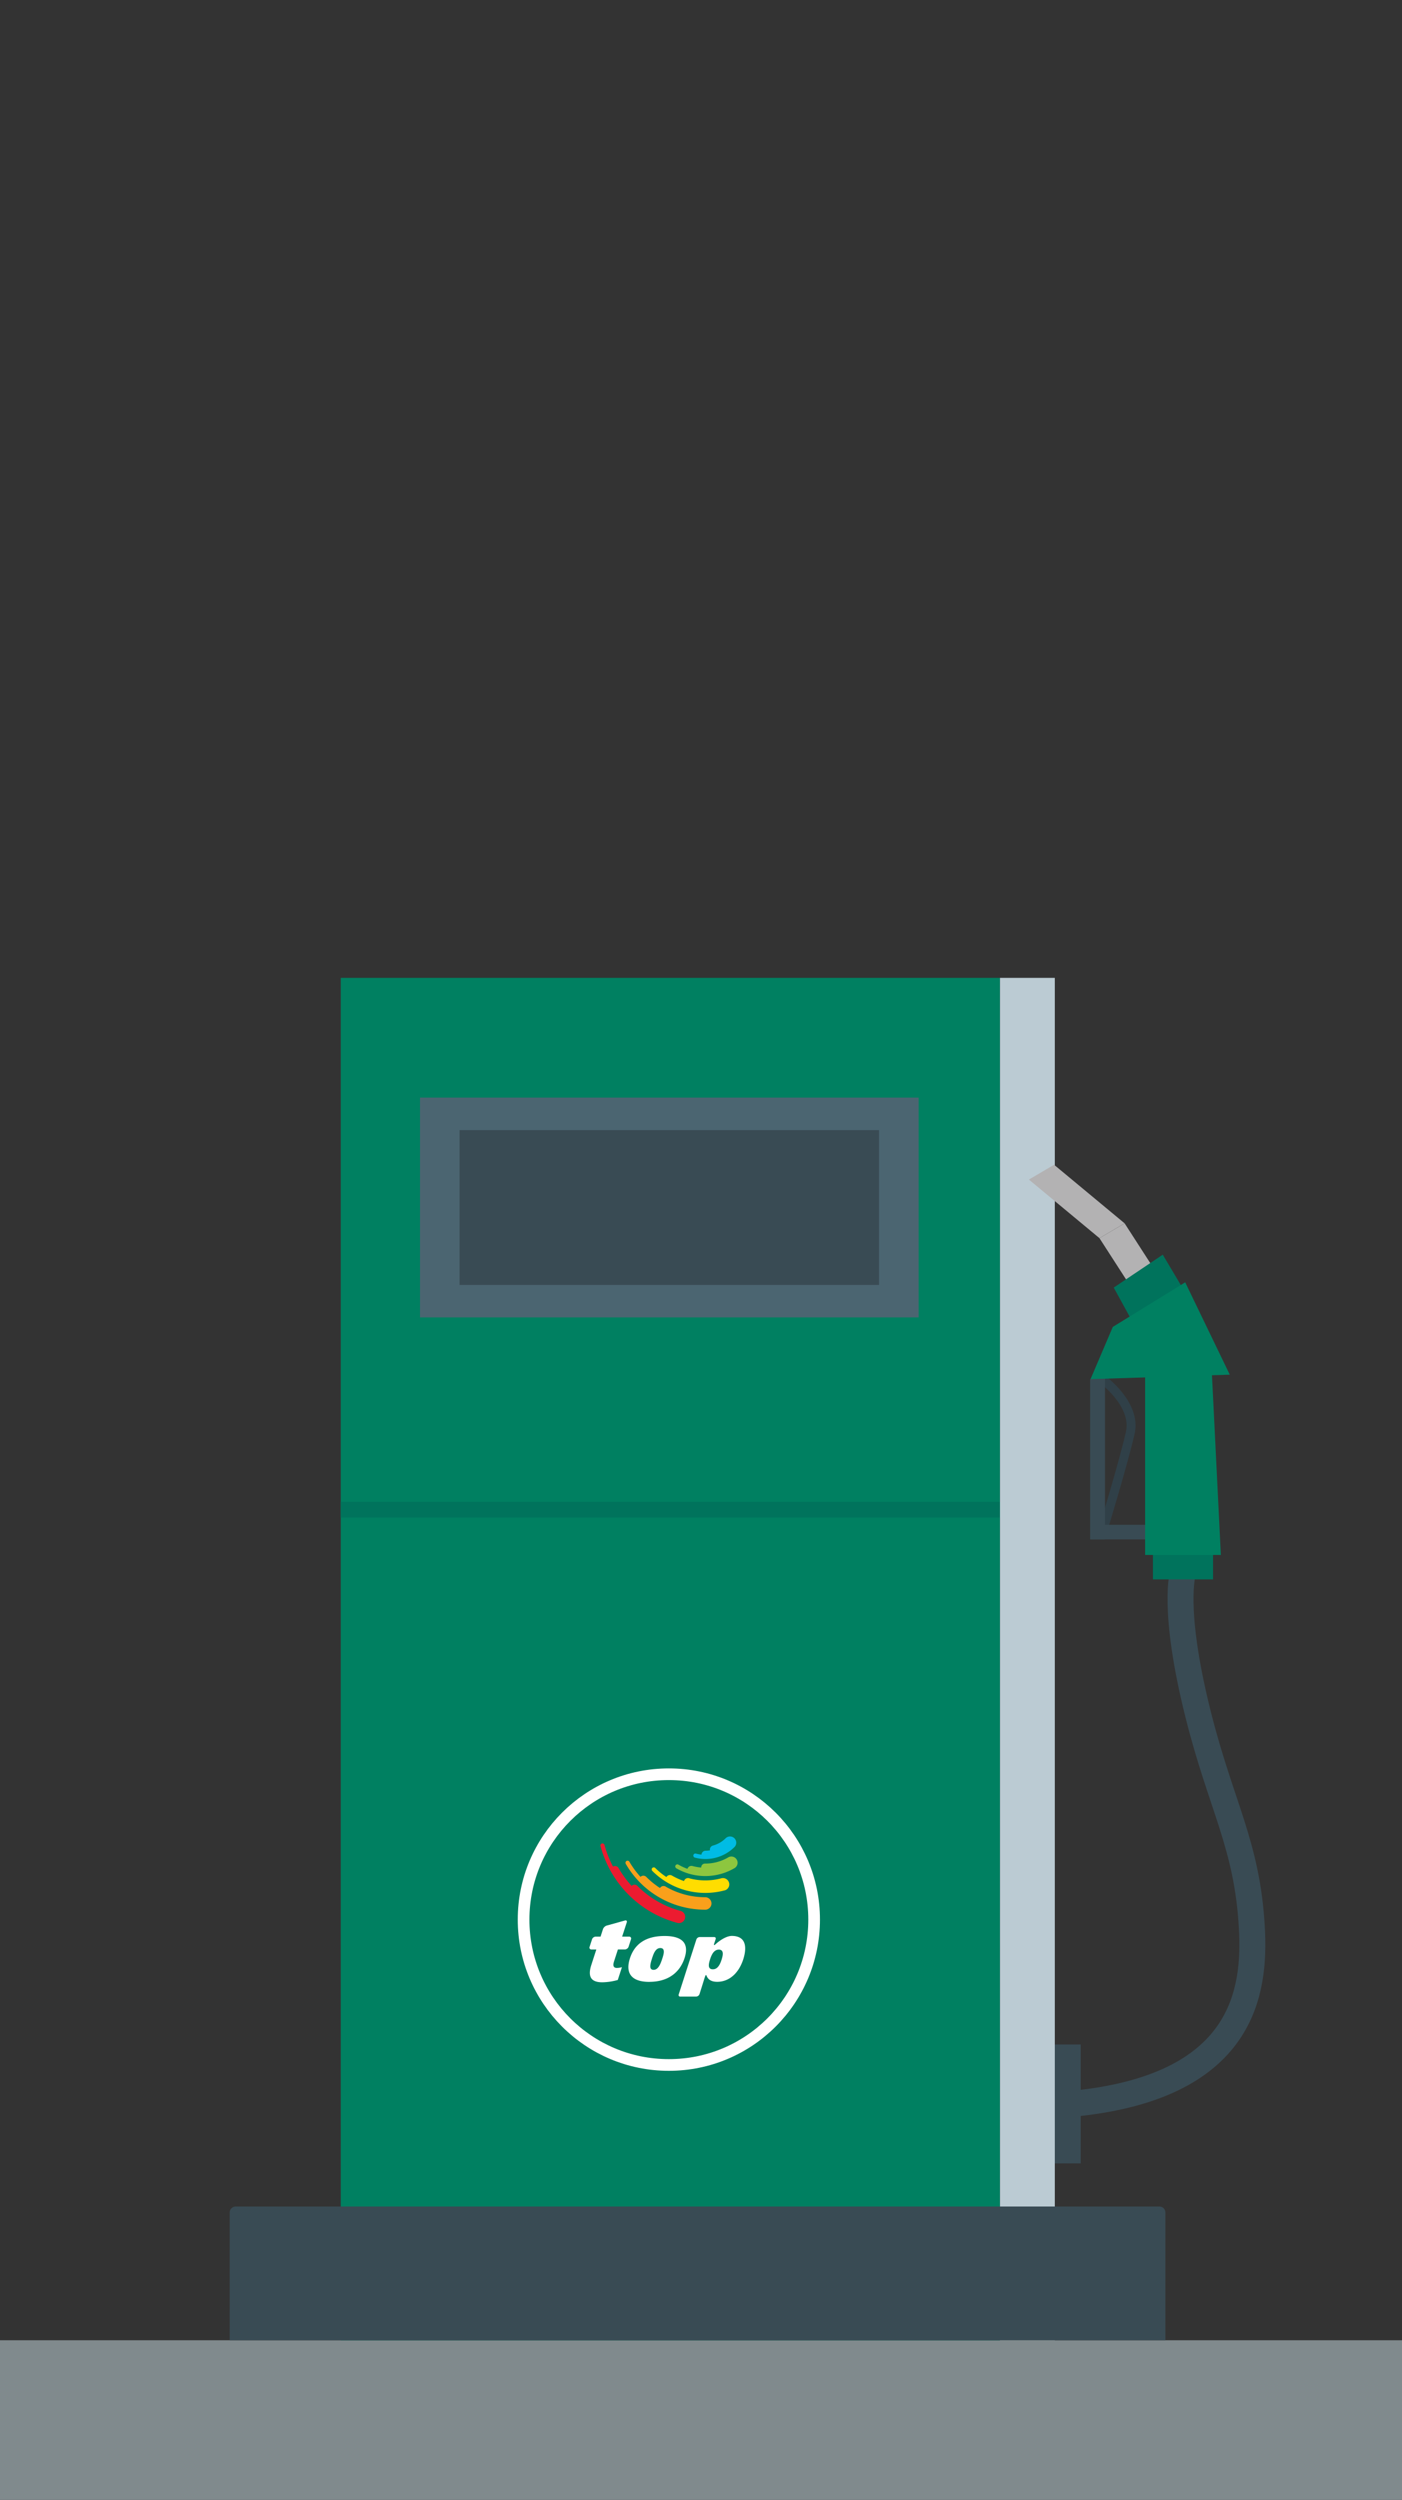 <svg xmlns="http://www.w3.org/2000/svg" width="376" height="670" viewBox="0 0 376 670">
  <rect x="0" y="0" width="376" height="670" fill="#333333" stroke="none"/>
  <path fill="#808a8d" d="M0 627.22h376V670H0z"/>
  <path fill="#008061" d="M91.39 262.08h176.79v365.14H91.39z"/>
  <path fill="#00735c" d="M91.39 402.51h177.94v4.22H91.39z"/>
  <path fill="#394b54" d="M275.94 547.95h13.89v31.87h-13.89z"/>
  <path fill="#bbcbd3" d="M282.89 627.22h-14.7V262.08h14.7z"/>
  <path fill="#394b54" d="M63.21 591.37h247.73c.89 0 1.61.72 1.61 1.61v34.24H61.6v-34.24c0-.89.72-1.61 1.61-1.61Z"/>
  <g>
    <path fill="#008061" d="M179.38 553.44a38.96 38.96 0 1 0 0-77.91 38.96 38.96 0 0 0 0 77.91"/>
    <circle cx="179.38" cy="514.48" r="38.96" fill="none" stroke="#fff" stroke-width="3.13"/>
    <path fill="#fff" d="M177.11 522.1c-1.24 0-1.77 1.32-2.21 2.67-.46 1.42-.67 2.39-.33 2.87.15.2.38.3.71.3 1.26 0 1.86-1.53 2.37-3.1.32-.97.56-1.93.21-2.42-.15-.21-.41-.32-.75-.32m-2.95 9.07c-2.46 0-4.13-.6-4.99-1.78-.78-1.07-.86-2.61-.22-4.56 1.28-3.96 4.41-5.96 9.28-5.96 2.59 0 4.33.59 5.17 1.74.71.98.78 2.37.2 4.15-1.34 4.13-4.69 6.4-9.44 6.4M192.78 522.52c-1.34 0-1.97 1.44-2.32 2.53-.3.94-.54 1.88-.17 2.39.18.24.47.36.89.36 1.33 0 1.94-1.36 2.33-2.55.4-1.22.44-1.95.13-2.37-.18-.24-.46-.36-.86-.36m-10.35 12.59c-.16 0-.3-.06-.37-.16-.08-.11-.09-.25-.04-.41l4.75-14.76a.99.99 0 0 1 .87-.63h3.88c.16 0 .3.06.37.16.08.11.09.25.04.4l-.25.76c-.24.74-.23.75-.19.8.02.03.05.04.09.04.05 0 .06 0 .65-.52.02-.02 2.21-1.94 4.03-1.94 1.4 0 2.41.41 2.99 1.21.98 1.35.58 3.52.07 5.1-1.22 3.75-3.82 5.99-6.96 5.99-1.55 0-2.47-.55-2.92-1.74-.02-.04-.06-.07-.1-.07-.08 0-.12 0-.38.78l-1.36 4.34a1 1 0 0 1-.87.64h-4.29ZM164.62 525.86l1.02-3.14.08-.24h1.87c.41 0 .85-.32.98-.71l.23-.7.43-1.32c.13-.39-.1-.71-.51-.71h-1.87l.41-1.26.83-2.55c.13-.39-.09-.62-.49-.51l-4.92 1.37c-.39.11-.82.52-.95.91l-.04.11-.63 1.93h-1.3c-.41 0-.85.32-.98.71l-.66 2.03c-.13.39.1.71.51.71h1.3l-.05.15-1.29 3.98c-1.03 3.17-.07 4.66 2.92 4.66a16 16 0 0 0 4.17-.62l1.12-3.44c-.46.14-.89.21-1.42.21-.76 0-1.08-.55-.75-1.56"/>
    <path fill="#00bce4" d="M186.35 497.86a.55.55 0 0 1-.39-.68c.08-.3.38-.47.68-.39.49.13.99.22 1.49.27.04-.57.51-1.03 1.09-1.04.4 0 .8-.05 1.19-.1a1.1 1.1 0 0 1 .8-1.29c1.26-.34 2.45-1 3.44-1.99a1.67 1.67 0 0 1 2.36 2.36 11.03 11.03 0 0 1-10.66 2.86"/>
    <path fill="#8dc63f" d="M181.38 500.71a.54.54 0 0 1-.2-.76.55.55 0 0 1 .76-.2c.78.45 1.59.82 2.43 1.12a1.1 1.1 0 0 1 1.35-.75c.76.2 1.54.34 2.32.4.02-.6.45-1.06 1.05-1.06h.25c2.02-.03 4.05-.55 5.92-1.63a1.67 1.67 0 1 1 1.67 2.89 15.53 15.53 0 0 1-15.56 0"/>
    <path fill="#fd0" d="M194.35 506.64a20.07 20.07 0 0 1-19.41-5.21.56.56 0 0 1 0-.79.56.56 0 0 1 .79 0 18.8 18.8 0 0 0 2.99 2.43c.31-.51.98-.69 1.51-.38 1.02.59 2.1 1.08 3.22 1.46.17-.58.77-.93 1.36-.77.06.02.11.03.16.06 2.7.7 5.62.74 8.51-.04a1.7 1.7 0 0 1 2.05 1.21c.24.89-.29 1.8-1.18 2.04"/>
    <path fill="#f9a01b" d="M167.82 499.53a.58.58 0 0 1 .21-.77.56.56 0 0 1 .76.2 23.82 23.82 0 0 0 2.98 4.06 1.11 1.11 0 0 1 1.56.02 22.4 22.4 0 0 0 3.67 2.97 1.12 1.12 0 0 1 1.65-.3 21.13 21.13 0 0 0 10.49 2.77 1.67 1.67 0 0 1 0 3.34 24.56 24.56 0 0 1-21.32-12.29"/>
    <path fill="#ec1b30" d="M161.03 494.76c-.08-.3.11-.6.41-.68.3-.08.6.1.68.39a28 28 0 0 0 2.28 5.79 1.1 1.1 0 0 1 1.5.42c.98 1.7 2.16 3.3 3.49 4.76a1.1 1.1 0 0 1 1.55 0l.14.14a25.7 25.7 0 0 0 11.44 6.56 1.66 1.66 0 1 1-.86 3.22 29.1 29.1 0 0 1-20.61-20.59"/>
  </g>
  <g>
    <path fill="none" stroke="#394b54" stroke-width="6.96" d="M317.26 421.5s-3.07 9.54 4.05 37.93c6.19 24.71 13.2 35 14.42 57.24.92 16.78-1.74 42.87-48.63 47.22"/>
    <g>
      <path fill="#304048" d="M297.02 410.21c.05-.18 5.52-18.2 7.27-25.92 1.91-8.44-7.7-15.43-8.11-15.72l-1.39 1.94c.09.06 8.73 6.36 7.17 13.25-1.73 7.64-7.17 25.58-7.22 25.76l2.29.69Z"/>
      <path fill="#394b54" d="M292.36 412.58h3.99v-44.15l-3.99 1.2v42.95z"/>
      <path fill="#394b54" d="M308.3 412.58h-15.83v-3.91h15.83z"/>
      <path fill="#b3b2b3" d="m315.35 349.16-6.75 3.97-13.74-21.29 6.75-3.97 13.74 21.29z"/>
      <path fill="#b3b2b3" d="m282.69 312.17-6.75 3.97 18.92 15.7 6.75-3.97-18.92-15.7z"/>
      <path fill="#00735c" d="m311.84 336.27-13.15 8.82 5.43 9.9 13.62-8.8-5.9-9.92zM309.2 414.97h16.13v8.33H309.2z"/>
      <path fill="#008061" d="M327.42 416.75h-20.31v-48.32h17.92l2.39 48.32z"/>
      <path fill="#008061" d="m317.86 343.68-19.42 11.95-5.97 14 37.34-1.2-11.95-24.75z"/>
    </g>
  </g>
  <path fill="#4b6571" d="M246.37 353.08H112.64v-58.92h133.73z"/>
  <path fill="#394b54" d="M235.75 344.38h-112.5v-41.5h112.5z"/>
</svg>
